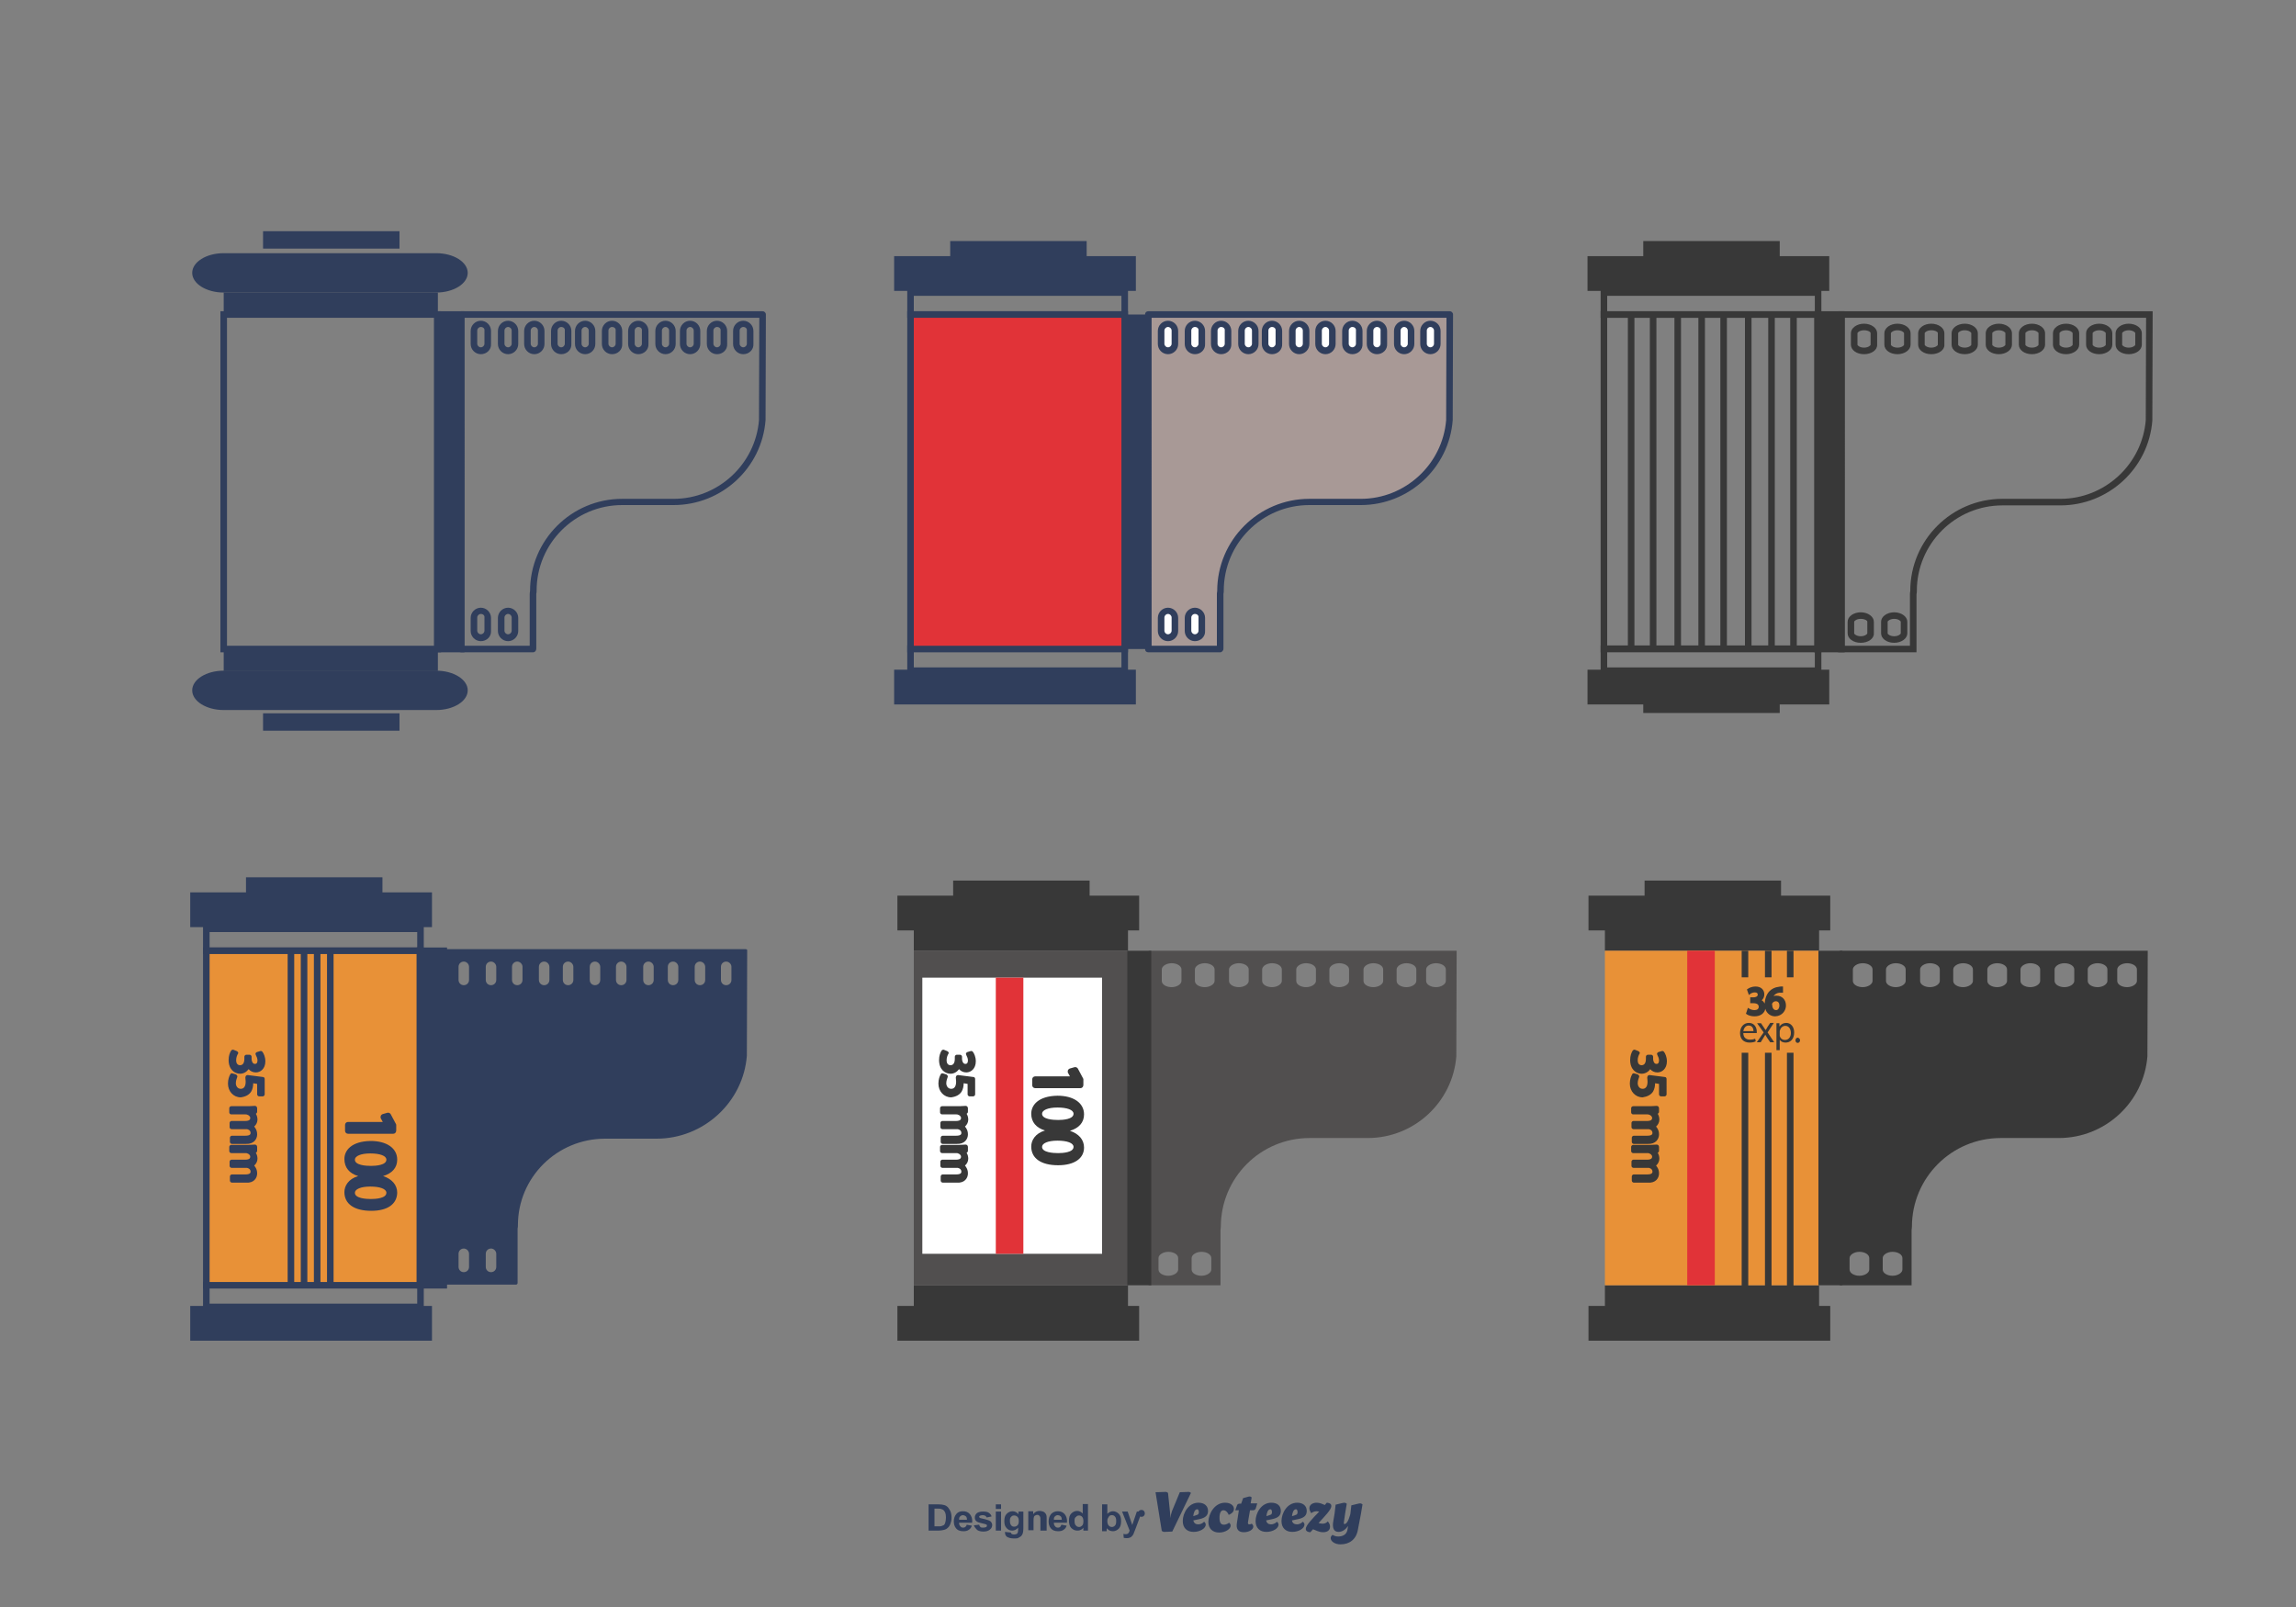 <?xml version="1.0" encoding="utf-8"?>
<!-- Generator: Adobe Illustrator 16.0.0, SVG Export Plug-In . SVG Version: 6.00 Build 0)  -->
<!DOCTYPE svg PUBLIC "-//W3C//DTD SVG 1.1//EN" "http://www.w3.org/Graphics/SVG/1.1/DTD/svg11.dtd">
<svg version="1.1" id="Layer_1" xmlns="http://www.w3.org/2000/svg" xmlns:xlink="http://www.w3.org/1999/xlink" x="0px" y="0px"
	 width="700px" height="490px" viewBox="0 0 700 490" enable-background="new 0 0 700 490" xml:space="preserve">
<rect x="0" y="0" width="700" height="490" fill="#808080" stroke="none"/>
<g>
	<g>
		<g>
			<path fill="#303E5C" d="M362.4,454.9c0.3,0,0.7,0.3,0.7,0.3l-5.7,11.8c-0.6,0-2.1,0.1-2.5,0.1c-0.3,0-0.7-0.3-0.7-0.3l-1.9-11.8
				c1.2,0,2.7-0.1,3.1-0.1c0.3,0,0.7,0.3,0.7,0.3l0.6,5.8c0.1,0.5,0.1,1.2,0,1.9c0.2-0.8,0.4-1.5,0.6-2.1l2.4-5.8
				C360.7,455,362,454.9,362.4,454.9L362.4,454.9z"/>
		</g>
		<g>
			<path fill="#303E5C" d="M368.3,460.7c0,1.3-0.7,2.1-2.6,2.5l-1.9,0.4c0.2,0.8,0.7,1.2,1.5,1.2c1.1,0,1.8-0.8,1.8-0.8
				s0.5,0.3,0.5,0.9c0,1.1-1.7,2.2-3.7,2.2c-2,0-3.3-1.2-3.3-3.3c0-2.4,1.7-5.6,4.8-5.6C367.2,458.2,368.3,459.2,368.3,460.7
				L368.3,460.7z M365,461.9c0.4-0.1,0.5-0.5,0.5-0.8c0-0.4-0.1-0.9-0.5-0.9c-0.8,0-1.1,1.2-1.2,2.1L365,461.9z"/>
		</g>
		<g>
			<path fill="#303E5C" d="M373.5,458.2c1.6,0,2.7,0.8,2.7,1.9c0,1.3-1.6,1.8-1.6,1.8s-0.5-1.4-1.6-1.4c-0.7,0-1.2,0.7-1.2,2.3
				c0,1.4,0.4,2.1,1.3,2.1c1,0,1.6-0.6,1.6-0.6s0.5,0.3,0.5,0.9c0,1-1.6,2.1-3.5,2.1c-2,0-3.3-1.2-3.3-3.3
				C368.5,461.5,370.3,458.2,373.5,458.2L373.5,458.2z"/>
		</g>
		<g>
			<path fill="#303E5C" d="M381,456.3c0.4,0,0.6,0.3,0.6,0.3l-0.3,1.8h2l-0.4,1.4c-0.1,0.4-0.4,0.7-0.8,0.7h-1l-0.6,3.5
				c-0.1,0.6,0,0.8,0.4,0.8c0.4,0,0.7-0.2,0.7-0.2s0.5,0.3,0.5,0.9c0,0.9-1.3,1.7-2.9,1.7c-1.7,0-2.4-1-2.1-2.8l0.6-3.9h-1.1
				l0.5-1.4c0.1-0.4,0.4-0.6,0.8-0.6h0.5l0.6-1.7C379.9,456.6,380.6,456.3,381,456.3L381,456.3z"/>
		</g>
		<g>
			<path fill="#303E5C" d="M390.5,460.7c0,1.3-0.7,2.1-2.6,2.5l-1.9,0.4c0.2,0.8,0.7,1.2,1.5,1.2c1.1,0,1.8-0.8,1.8-0.8
				s0.5,0.3,0.5,0.9c0,1.1-1.7,2.2-3.7,2.2c-2,0-3.3-1.2-3.3-3.3c0-2.4,1.7-5.6,4.8-5.6C389.5,458.2,390.5,459.2,390.5,460.7
				L390.5,460.7z M387.3,461.9c0.4-0.1,0.5-0.5,0.5-0.8c0-0.4-0.1-0.9-0.5-0.9c-0.8,0-1.1,1.2-1.2,2.1L387.3,461.9z"/>
		</g>
		<g>
			<path fill="#303E5C" d="M398.4,460.7c0,1.3-0.7,2.1-2.6,2.5l-1.9,0.4c0.1,0.8,0.7,1.2,1.5,1.2c1.1,0,1.8-0.8,1.8-0.8
				s0.5,0.3,0.5,0.9c0,1.1-1.7,2.2-3.7,2.2c-2,0-3.3-1.2-3.3-3.3c0-2.4,1.7-5.6,4.8-5.6C397.3,458.2,398.4,459.2,398.4,460.7
				L398.4,460.7z M395.1,461.9c0.4-0.1,0.5-0.5,0.5-0.8c0-0.4-0.1-0.9-0.5-0.9c-0.8,0-1.1,1.2-1.2,2.1L395.1,461.9z"/>
		</g>
		<g>
			<path fill="#303E5C" d="M404.8,463.9c0,0,0.7,0.6,0.7,1.6c0,1.3-1.1,1.7-2.1,1.7c-1.3,0-2.2-0.6-3.1-0.9
				c-0.3,0.3-0.5,0.6-0.8,0.9c0,0-1.4,0-1.4-1c0-1.1,2-3.1,4.1-5.3c-0.2,0-0.5-0.1-0.7-0.1c-1.2,0-1.7,0.6-1.7,0.6s-0.6-0.7-0.6-1.6
				c0.1-1.2,1.3-1.6,2.2-1.6c1,0,1.8,0.4,2.5,0.7l0.6-0.7c0,0,1.4,0,1.4,1c0,1.1-1.9,3-3.9,5.2c0.4,0.1,0.8,0.2,1.2,0.2
				C404.3,464.6,404.8,463.9,404.8,463.9L404.8,463.9z"/>
		</g>
		<g>
			<path fill="#303E5C" d="M414,466.4c-0.5,3-2.6,4.5-5.3,4.5c-1.7,0-3-0.9-3-1.9c0-0.7,0.6-1,0.6-1s0.6,0.5,1.7,0.5
				c1.1,0,2.5-0.4,2.8-2l0.2-1.2c-0.7,1-1.7,1.8-2.9,1.8c-1.4,0-2-1.1-1.6-3.3l0.4-2.4c0.2-1.5,0.3-2.6,0.3-2.6
				c1-0.2,2.2-0.6,2.7-0.6c0.3,0,0.7,0.3,0.7,0.3l-0.5,3l-0.4,2.8c0,0.3,0,0.4,0.2,0.4c1.1,0,1.8-3.1,1.8-3.1
				c0.2-1.5,0.3-2.6,0.3-2.6c1-0.2,2.2-0.6,2.7-0.6c0.3,0,0.7,0.3,0.7,0.3l-0.5,3L414,466.4z"/>
		</g>
	</g>
	<g>
		<path fill="#303E5C" d="M283.2,458.7h3c0.7,0,1.2,0.1,1.6,0.2c0.5,0.1,0.9,0.4,1.2,0.7c0.3,0.4,0.6,0.8,0.8,1.3
			c0.2,0.5,0.3,1.1,0.3,1.9c0,0.7-0.1,1.2-0.3,1.7c-0.2,0.6-0.5,1.1-0.9,1.4c-0.3,0.3-0.7,0.5-1.2,0.6c-0.4,0.1-0.9,0.2-1.5,0.2
			h-3.1V458.7z M284.9,460.1v5.3h1.2c0.5,0,0.8,0,1-0.1c0.3-0.1,0.5-0.2,0.7-0.3c0.2-0.2,0.3-0.4,0.4-0.8c0.1-0.4,0.2-0.8,0.2-1.5
			s-0.1-1.1-0.2-1.4c-0.1-0.3-0.3-0.6-0.5-0.8c-0.2-0.2-0.5-0.3-0.8-0.4c-0.2-0.1-0.7-0.1-1.4-0.1H284.9z"/>
		<path fill="#303E5C" d="M294.7,464.9l1.6,0.3c-0.2,0.6-0.5,1-1,1.3c-0.4,0.3-1,0.4-1.6,0.4c-1,0-1.8-0.3-2.3-1
			c-0.4-0.5-0.6-1.2-0.6-2c0-1,0.3-1.7,0.8-2.3s1.2-0.8,2-0.8c0.9,0,1.6,0.3,2.1,0.9c0.5,0.6,0.8,1.4,0.7,2.6h-4
			c0,0.5,0.1,0.8,0.4,1.1c0.2,0.3,0.5,0.4,0.9,0.4c0.2,0,0.5-0.1,0.6-0.2C294.5,465.4,294.7,465.2,294.7,464.9z M294.8,463.3
			c0-0.4-0.1-0.8-0.4-1s-0.5-0.3-0.8-0.3c-0.3,0-0.6,0.1-0.9,0.4s-0.3,0.6-0.3,1H294.8z"/>
		<path fill="#303E5C" d="M296.9,465.1l1.6-0.2c0.1,0.3,0.2,0.5,0.4,0.7c0.2,0.2,0.5,0.2,0.9,0.2c0.4,0,0.7-0.1,0.9-0.2
			c0.1-0.1,0.2-0.2,0.2-0.4c0-0.1,0-0.2-0.1-0.3c-0.1-0.1-0.3-0.1-0.5-0.2c-1.3-0.3-2.1-0.5-2.4-0.7c-0.5-0.3-0.7-0.7-0.7-1.3
			c0-0.5,0.2-0.9,0.6-1.3c0.4-0.3,1-0.5,1.9-0.5c0.8,0,1.4,0.1,1.8,0.4c0.4,0.3,0.7,0.6,0.8,1.1l-1.5,0.3c-0.1-0.2-0.2-0.4-0.4-0.5
			c-0.2-0.1-0.4-0.2-0.8-0.2c-0.4,0-0.7,0.1-0.9,0.2c-0.1,0.1-0.2,0.2-0.2,0.3c0,0.1,0.1,0.2,0.2,0.3c0.1,0.1,0.6,0.2,1.5,0.4
			c0.8,0.2,1.4,0.4,1.8,0.7c0.3,0.3,0.5,0.7,0.5,1.1c0,0.5-0.2,1-0.7,1.4c-0.5,0.4-1.1,0.6-2,0.6c-0.8,0-1.5-0.2-1.9-0.5
			C297.4,466,297.1,465.6,296.9,465.1z"/>
		<path fill="#303E5C" d="M303.6,460.1v-1.4h1.6v1.4H303.6z M303.6,466.7v-5.8h1.6v5.8H303.6z"/>
		<path fill="#303E5C" d="M306.4,467.1l1.8,0.2c0,0.2,0.1,0.3,0.2,0.4c0.2,0.1,0.4,0.2,0.7,0.2c0.4,0,0.7-0.1,0.9-0.2
			c0.1-0.1,0.2-0.2,0.3-0.4c0-0.1,0.1-0.4,0.1-0.7v-0.8c-0.5,0.6-1.1,0.9-1.8,0.9c-0.8,0-1.4-0.3-1.9-1c-0.4-0.5-0.5-1.2-0.5-1.9
			c0-1,0.2-1.7,0.7-2.2c0.5-0.5,1.1-0.8,1.8-0.8c0.7,0,1.3,0.3,1.8,0.9v-0.8h1.5v5.2c0,0.7-0.1,1.2-0.2,1.5
			c-0.1,0.3-0.3,0.6-0.5,0.8c-0.2,0.2-0.5,0.3-0.8,0.5s-0.8,0.2-1.3,0.2c-1,0-1.7-0.2-2.2-0.5c-0.4-0.3-0.6-0.8-0.6-1.3
			C306.4,467.2,306.4,467.2,306.4,467.1z M307.9,463.7c0,0.6,0.1,1.1,0.4,1.4c0.2,0.3,0.5,0.4,0.9,0.4c0.4,0,0.7-0.1,1-0.4
			c0.3-0.3,0.4-0.7,0.4-1.3c0-0.6-0.1-1-0.4-1.3c-0.3-0.3-0.6-0.4-1-0.4c-0.4,0-0.7,0.1-0.9,0.4C308,462.7,307.9,463.1,307.9,463.7z
			"/>
		<path fill="#303E5C" d="M318.8,466.7h-1.6v-3c0-0.6,0-1-0.1-1.2c-0.1-0.2-0.2-0.3-0.3-0.4c-0.1-0.1-0.3-0.2-0.5-0.2
			c-0.3,0-0.5,0.1-0.7,0.2c-0.2,0.1-0.4,0.3-0.4,0.6c-0.1,0.2-0.1,0.7-0.1,1.3v2.6h-1.6v-5.8h1.5v0.9c0.5-0.7,1.2-1,2-1
			c0.3,0,0.7,0.1,1,0.2c0.3,0.1,0.5,0.3,0.7,0.5c0.1,0.2,0.3,0.4,0.3,0.6c0.1,0.2,0.1,0.6,0.1,1V466.7z"/>
		<path fill="#303E5C" d="M323.6,464.9l1.6,0.3c-0.2,0.6-0.5,1-1,1.3c-0.4,0.3-1,0.4-1.6,0.4c-1,0-1.8-0.3-2.3-1
			c-0.4-0.5-0.6-1.2-0.6-2c0-1,0.3-1.7,0.8-2.3c0.5-0.5,1.2-0.8,2-0.8c0.9,0,1.6,0.3,2.1,0.9c0.5,0.6,0.8,1.4,0.7,2.6h-4
			c0,0.5,0.1,0.8,0.4,1.1c0.2,0.3,0.5,0.4,0.9,0.4c0.2,0,0.5-0.1,0.6-0.2S323.5,465.2,323.6,464.9z M323.7,463.3
			c0-0.4-0.1-0.8-0.4-1c-0.2-0.2-0.5-0.3-0.8-0.3c-0.3,0-0.6,0.1-0.9,0.4s-0.3,0.6-0.3,1H323.7z"/>
		<path fill="#303E5C" d="M331.8,466.7h-1.5v-0.9c-0.2,0.3-0.5,0.6-0.9,0.7c-0.3,0.2-0.7,0.2-1,0.2c-0.7,0-1.3-0.3-1.8-0.8
			c-0.5-0.5-0.7-1.3-0.7-2.2c0-1,0.2-1.7,0.7-2.2c0.5-0.5,1.1-0.8,1.8-0.8c0.7,0,1.2,0.3,1.7,0.8v-2.9h1.6V466.7z M327.6,463.7
			c0,0.6,0.1,1.1,0.3,1.3c0.3,0.4,0.6,0.6,1.1,0.6c0.4,0,0.7-0.2,0.9-0.4c0.3-0.3,0.4-0.7,0.4-1.3c0-0.7-0.1-1.1-0.4-1.4
			c-0.2-0.3-0.6-0.4-0.9-0.4c-0.4,0-0.7,0.1-0.9,0.4C327.7,462.7,327.6,463.1,327.6,463.7z"/>
		<path fill="#303E5C" d="M336,466.7v-8h1.6v2.9c0.5-0.5,1.1-0.8,1.7-0.8c0.7,0,1.3,0.3,1.8,0.8c0.5,0.5,0.7,1.2,0.7,2.2
			c0,1-0.2,1.8-0.7,2.3c-0.5,0.5-1.1,0.8-1.8,0.8c-0.3,0-0.7-0.1-1-0.2c-0.3-0.2-0.6-0.4-0.9-0.7v0.9H336z M337.6,463.7
			c0,0.6,0.1,1,0.3,1.3c0.3,0.4,0.6,0.6,1.1,0.6c0.3,0,0.6-0.1,0.9-0.4s0.4-0.7,0.4-1.4c0-0.7-0.1-1.1-0.4-1.4
			c-0.2-0.3-0.6-0.4-0.9-0.4c-0.4,0-0.7,0.1-0.9,0.4S337.6,463.1,337.6,463.7z"/>
		<path fill="#303E5C" d="M348,460.4c-0.4,0-0.7,0.2-0.9,0.5h-0.5l-1.4,4.1l-1.4-4.1h-1.7l2.3,5.8c-0.1,0.3-0.2,0.6-0.4,0.8
			c-0.2,0.2-0.4,0.3-0.8,0.3c-0.2,0-0.4,0-0.7-0.1l0.1,1.2c0.3,0.1,0.6,0.1,0.9,0.1c0.3,0,0.6,0,0.8-0.1c0.2-0.1,0.4-0.1,0.6-0.3
			s0.3-0.3,0.4-0.4c0.1-0.2,0.3-0.4,0.4-0.8l0.4-1l1.5-4c0.1,0,0.2,0.1,0.3,0.1C349.4,462.6,349.4,460.4,348,460.4z"/>
	</g>
</g>
<g>
	<g>
		<path fill="#303E5C" d="M142.6,83.2c0,3.3-4.3,6-9.6,6H68.2c-5.3,0-9.6-2.7-9.6-6l0,0c0-3.3,4.3-6,9.6-6H133
			C138.3,77.2,142.6,79.9,142.6,83.2L142.6,83.2z"/>
	</g>
	<g>
		<rect x="80.2" y="70.5" fill="#303E5C" width="41.6" height="5.3"/>
	</g>
	<g>
		<rect x="80.2" y="217.5" fill="#303E5C" width="41.6" height="5.3"/>
	</g>
	<g>
		<rect x="68.2" y="89.2" fill="#303E5C" width="65.3" height="6.7"/>
	</g>
	<g>
		<path fill="#303E5C" d="M142.6,210.5c0-3.3-4.3-6-9.6-6H68.2c-5.3,0-9.6,2.7-9.6,6l0,0c0,3.3,4.3,6,9.6,6H133
			C138.3,216.5,142.6,213.8,142.6,210.5L142.6,210.5z"/>
	</g>
	<g>
		<rect x="68.2" y="197.9" fill="#303E5C" width="65.3" height="6.7"/>
	</g>
	<g>
		<path fill="#303E5C" d="M134.4,198.9H67.2v-104h67.3V198.9z M69.2,196.9h63.3v-100H69.2V196.9z"/>
	</g>
	<g>
		<rect x="133.3" y="95.9" fill="#303E5C" width="7.3" height="102"/>
		<path fill="#303E5C" d="M141.6,198.9h-9.3v-104h9.3V198.9z M134.3,196.9h5.3v-100h-5.3V196.9z"/>
	</g>
	<g>
		<path fill="#303E5C" d="M162.5,198.9h-21.9c-0.6,0-1-0.4-1-1v-102c0-0.6,0.4-1,1-1h91.9c0.3,0,0.5,0.1,0.7,0.3s0.3,0.4,0.3,0.7
			l-0.1,32.2c-1.1,14.6-13.4,25.9-28,25.9h-15.7c-14.4,0-26.1,11.7-26.1,26.1c0,0.3,0,0.7-0.1,1v16.7
			C163.5,198.4,163.1,198.9,162.5,198.9z M141.6,196.9h19.9v-15.8c0,0,0-0.1,0-0.1c0-0.3,0.1-0.6,0.1-0.8
			c0-15.5,12.6-28.1,28.1-28.1h15.7c13.5,0,24.9-10.5,26-24l0.1-31.2h-89.9V196.9z"/>
	</g>
	<g>
		<path fill="#303E5C" d="M146.6,195.5c-1.7,0-3.1-1.4-3.1-3.1v-4c0-1.7,1.4-3.1,3.1-3.1s3.1,1.4,3.1,3.1v4
			C149.8,194.1,148.4,195.5,146.6,195.5z M146.6,187.2c-0.6,0-1.1,0.5-1.1,1.1v4c0,0.6,0.5,1.1,1.1,1.1s1.1-0.5,1.1-1.1v-4
			C147.8,187.7,147.3,187.2,146.6,187.2z"/>
	</g>
	<g>
		<path fill="#303E5C" d="M154.9,195.5c-1.7,0-3.1-1.4-3.1-3.1v-4c0-1.7,1.4-3.1,3.1-3.1s3.1,1.4,3.1,3.1v4
			C158,194.1,156.6,195.5,154.9,195.5z M154.9,187.2c-0.6,0-1.1,0.5-1.1,1.1v4c0,0.6,0.5,1.1,1.1,1.1s1.1-0.5,1.1-1.1v-4
			C156,187.7,155.5,187.2,154.9,187.2z"/>
	</g>
	<g>
		<path fill="#303E5C" d="M146.6,108c-1.7,0-3.1-1.4-3.1-3.1v-4c0-1.7,1.4-3.1,3.1-3.1s3.1,1.4,3.1,3.1v4
			C149.8,106.6,148.4,108,146.6,108z M146.6,99.7c-0.6,0-1.1,0.5-1.1,1.1v4c0,0.6,0.5,1.1,1.1,1.1s1.1-0.5,1.1-1.1v-4
			C147.8,100.2,147.3,99.7,146.6,99.7z"/>
	</g>
	<g>
		<path fill="#303E5C" d="M154.9,108c-1.7,0-3.1-1.4-3.1-3.1v-4c0-1.7,1.4-3.1,3.1-3.1s3.1,1.4,3.1,3.1v4
			C158,106.6,156.6,108,154.9,108z M154.9,99.7c-0.6,0-1.1,0.5-1.1,1.1v4c0,0.6,0.5,1.1,1.1,1.1s1.1-0.5,1.1-1.1v-4
			C156,100.2,155.5,99.7,154.9,99.7z"/>
	</g>
	<g>
		<path fill="#303E5C" d="M162.9,108c-1.7,0-3.1-1.4-3.1-3.1v-4c0-1.7,1.4-3.1,3.1-3.1s3.1,1.4,3.1,3.1v4
			C166,106.6,164.6,108,162.9,108z M162.9,99.7c-0.6,0-1.1,0.5-1.1,1.1v4c0,0.6,0.5,1.1,1.1,1.1s1.1-0.5,1.1-1.1v-4
			C164,100.2,163.5,99.7,162.9,99.7z"/>
	</g>
	<g>
		<path fill="#303E5C" d="M171.1,108c-1.7,0-3.1-1.4-3.1-3.1v-4c0-1.7,1.4-3.1,3.1-3.1s3.1,1.4,3.1,3.1v4
			C174.3,106.6,172.9,108,171.1,108z M171.1,99.7c-0.6,0-1.1,0.5-1.1,1.1v4c0,0.6,0.5,1.1,1.1,1.1s1.1-0.5,1.1-1.1v-4
			C172.3,100.2,171.8,99.7,171.1,99.7z"/>
	</g>
	<g>
		<path fill="#303E5C" d="M178.4,108c-1.7,0-3.1-1.4-3.1-3.1v-4c0-1.7,1.4-3.1,3.1-3.1s3.1,1.4,3.1,3.1v4
			C181.5,106.6,180.1,108,178.4,108z M178.4,99.7c-0.6,0-1.1,0.5-1.1,1.1v4c0,0.6,0.5,1.1,1.1,1.1s1.1-0.5,1.1-1.1v-4
			C179.5,100.2,179,99.7,178.4,99.7z"/>
	</g>
	<g>
		<path fill="#303E5C" d="M186.6,108c-1.7,0-3.1-1.4-3.1-3.1v-4c0-1.7,1.4-3.1,3.1-3.1s3.1,1.4,3.1,3.1v4
			C189.8,106.6,188.4,108,186.6,108z M186.6,99.7c-0.6,0-1.1,0.5-1.1,1.1v4c0,0.6,0.5,1.1,1.1,1.1s1.1-0.5,1.1-1.1v-4
			C187.8,100.2,187.3,99.7,186.6,99.7z"/>
	</g>
	<g>
		<path fill="#303E5C" d="M194.6,108c-1.7,0-3.1-1.4-3.1-3.1v-4c0-1.7,1.4-3.1,3.1-3.1s3.1,1.4,3.1,3.1v4
			C197.8,106.6,196.4,108,194.6,108z M194.6,99.7c-0.6,0-1.1,0.5-1.1,1.1v4c0,0.6,0.5,1.1,1.1,1.1s1.1-0.5,1.1-1.1v-4
			C195.8,100.2,195.3,99.7,194.6,99.7z"/>
	</g>
	<g>
		<path fill="#303E5C" d="M202.9,108c-1.7,0-3.1-1.4-3.1-3.1v-4c0-1.7,1.4-3.1,3.1-3.1s3.1,1.4,3.1,3.1v4
			C206,106.6,204.6,108,202.9,108z M202.9,99.7c-0.6,0-1.1,0.5-1.1,1.1v4c0,0.6,0.5,1.1,1.1,1.1s1.1-0.5,1.1-1.1v-4
			C204,100.2,203.5,99.7,202.9,99.7z"/>
	</g>
	<g>
		<path fill="#303E5C" d="M210.4,108c-1.7,0-3.1-1.4-3.1-3.1v-4c0-1.7,1.4-3.1,3.1-3.1s3.1,1.4,3.1,3.1v4
			C213.5,106.6,212.1,108,210.4,108z M210.4,99.7c-0.6,0-1.1,0.5-1.1,1.1v4c0,0.6,0.5,1.1,1.1,1.1s1.1-0.5,1.1-1.1v-4
			C211.5,100.2,211,99.7,210.4,99.7z"/>
	</g>
	<g>
		<path fill="#303E5C" d="M218.6,108c-1.7,0-3.1-1.4-3.1-3.1v-4c0-1.7,1.4-3.1,3.1-3.1s3.1,1.4,3.1,3.1v4
			C221.8,106.6,220.4,108,218.6,108z M218.6,99.7c-0.6,0-1.1,0.5-1.1,1.1v4c0,0.6,0.5,1.1,1.1,1.1s1.1-0.5,1.1-1.1v-4
			C219.8,100.2,219.3,99.7,218.6,99.7z"/>
	</g>
	<g>
		<path fill="#303E5C" d="M226.6,108c-1.7,0-3.1-1.4-3.1-3.1v-4c0-1.7,1.4-3.1,3.1-3.1s3.1,1.4,3.1,3.1v4
			C229.8,106.6,228.4,108,226.6,108z M226.6,99.7c-0.6,0-1.1,0.5-1.1,1.1v4c0,0.6,0.5,1.1,1.1,1.1s1.1-0.5,1.1-1.1v-4
			C227.8,100.2,227.3,99.7,226.6,99.7z"/>
	</g>
</g>
<g>
	<g>
		<rect x="289.7" y="73.5" fill="#303E5C" width="41.6" height="5.3"/>
	</g>
	<g>
		<path fill="#303E5C" d="M343.9,96.9h-67.3v-8.7h67.3V96.9z M278.6,94.9h63.3v-4.7h-63.3V94.9z"/>
	</g>
	<g>
		<path fill="#303E5C" d="M343.9,205.5h-67.3v-8.7h67.3V205.5z M278.6,203.5h63.3v-4.7h-63.3V203.5z"/>
	</g>
	<g>
		<rect x="277.6" y="95.9" fill="#E13338" width="65.3" height="102"/>
		<path fill="#303E5C" d="M343.9,198.9h-67.3v-104h67.3V198.9z M278.6,196.9h63.3v-100h-63.3V196.9z"/>
	</g>
	<g>
		<rect x="342.7" y="95.9" fill="#303E5C" width="7.3" height="102"/>
	</g>
	<g>
		<path fill="#A89996" d="M350.1,95.9v66.9v35.1H372v-16.8c0-0.3,0.1-0.6,0.1-1c0-15,12.1-27.1,27.1-27.1h0h15.7
			c14.2,0,25.9-11,27-24.9l0.1-32.2H350.1z"/>
		<path fill="#303E5C" d="M372,198.9h-21.9c-0.6,0-1-0.4-1-1v-102c0-0.6,0.4-1,1-1h91.9c0.3,0,0.5,0.1,0.7,0.3s0.3,0.4,0.3,0.7
			l-0.1,32.2c-1.1,14.6-13.4,25.9-28,25.9h-15.7c-14.4,0-26.1,11.7-26.1,26.1c0,0.3,0,0.7-0.1,1v16.7
			C373,198.4,372.5,198.9,372,198.9z M351.1,196.9H371v-15.8c0,0,0-0.1,0-0.1c0-0.3,0.1-0.6,0.1-0.8c0-15.5,12.6-28.1,28.1-28.1
			h15.7c13.5,0,24.9-10.5,26-24l0.1-31.2h-89.9V196.9z"/>
	</g>
	<g>
		<g>
			<path fill="#FFFFFF" d="M358.2,192.4c0,1.2-1,2.1-2.1,2.1l0,0c-1.2,0-2.1-1-2.1-2.1v-4c0-1.2,1-2.1,2.1-2.1l0,0
				c1.2,0,2.1,1,2.1,2.1V192.4z"/>
			<path fill="#303E5C" d="M356.1,195.5c-1.7,0-3.1-1.4-3.1-3.1v-4c0-1.7,1.4-3.1,3.1-3.1s3.1,1.4,3.1,3.1v4
				C359.2,194.1,357.8,195.5,356.1,195.5z M356.1,187.2c-0.6,0-1.1,0.5-1.1,1.1v4c0,0.6,0.5,1.1,1.1,1.1s1.1-0.5,1.1-1.1v-4
				C357.2,187.7,356.7,187.2,356.1,187.2z"/>
		</g>
		<g>
			<path fill="#FFFFFF" d="M366.5,192.4c0,1.2-1,2.1-2.1,2.1l0,0c-1.2,0-2.1-1-2.1-2.1v-4c0-1.2,1-2.1,2.1-2.1l0,0
				c1.2,0,2.1,1,2.1,2.1V192.4z"/>
			<path fill="#303E5C" d="M364.3,195.5c-1.7,0-3.1-1.4-3.1-3.1v-4c0-1.7,1.4-3.1,3.1-3.1s3.1,1.4,3.1,3.1v4
				C367.5,194.1,366.1,195.5,364.3,195.5z M364.3,187.2c-0.6,0-1.1,0.5-1.1,1.1v4c0,0.6,0.5,1.1,1.1,1.1s1.1-0.5,1.1-1.1v-4
				C365.5,187.7,365,187.2,364.3,187.2z"/>
		</g>
		<g>
			<path fill="#FFFFFF" d="M358.2,104.9c0,1.2-1,2.1-2.1,2.1l0,0c-1.2,0-2.1-1-2.1-2.1v-4c0-1.2,1-2.1,2.1-2.1l0,0
				c1.2,0,2.1,1,2.1,2.1V104.9z"/>
			<path fill="#303E5C" d="M356.1,108c-1.7,0-3.1-1.4-3.1-3.1v-4c0-1.7,1.4-3.1,3.1-3.1s3.1,1.4,3.1,3.1v4
				C359.2,106.6,357.8,108,356.1,108z M356.1,99.7c-0.6,0-1.1,0.5-1.1,1.1v4c0,0.6,0.5,1.1,1.1,1.1s1.1-0.5,1.1-1.1v-4
				C357.2,100.2,356.7,99.7,356.1,99.7z"/>
		</g>
		<g>
			<path fill="#FFFFFF" d="M366.5,104.9c0,1.2-1,2.1-2.1,2.1l0,0c-1.2,0-2.1-1-2.1-2.1v-4c0-1.2,1-2.1,2.1-2.1l0,0
				c1.2,0,2.1,1,2.1,2.1V104.9z"/>
			<path fill="#303E5C" d="M364.3,108c-1.7,0-3.1-1.4-3.1-3.1v-4c0-1.7,1.4-3.1,3.1-3.1s3.1,1.4,3.1,3.1v4
				C367.5,106.6,366.1,108,364.3,108z M364.3,99.7c-0.6,0-1.1,0.5-1.1,1.1v4c0,0.6,0.5,1.1,1.1,1.1s1.1-0.5,1.1-1.1v-4
				C365.5,100.2,365,99.7,364.3,99.7z"/>
		</g>
		<g>
			<path fill="#FFFFFF" d="M374.5,104.9c0,1.2-1,2.1-2.1,2.1l0,0c-1.2,0-2.1-1-2.1-2.1v-4c0-1.2,1-2.1,2.1-2.1l0,0
				c1.2,0,2.1,1,2.1,2.1V104.9z"/>
			<path fill="#303E5C" d="M372.3,108c-1.7,0-3.1-1.4-3.1-3.1v-4c0-1.7,1.4-3.1,3.1-3.1s3.1,1.4,3.1,3.1v4
				C375.5,106.6,374.1,108,372.3,108z M372.3,99.7c-0.6,0-1.1,0.5-1.1,1.1v4c0,0.6,0.5,1.1,1.1,1.1s1.1-0.5,1.1-1.1v-4
				C373.5,100.2,373,99.7,372.3,99.7z"/>
		</g>
		<g>
			<path fill="#FFFFFF" d="M382.7,104.9c0,1.2-1,2.1-2.1,2.1l0,0c-1.2,0-2.1-1-2.1-2.1v-4c0-1.2,1-2.1,2.1-2.1l0,0
				c1.2,0,2.1,1,2.1,2.1V104.9z"/>
			<path fill="#303E5C" d="M380.6,108c-1.7,0-3.1-1.4-3.1-3.1v-4c0-1.7,1.4-3.1,3.1-3.1s3.1,1.4,3.1,3.1v4
				C383.7,106.6,382.3,108,380.6,108z M380.6,99.7c-0.6,0-1.1,0.5-1.1,1.1v4c0,0.6,0.5,1.1,1.1,1.1s1.1-0.5,1.1-1.1v-4
				C381.7,100.2,381.2,99.7,380.6,99.7z"/>
		</g>
		<g>
			<path fill="#FFFFFF" d="M390,104.9c0,1.2-1,2.1-2.1,2.1l0,0c-1.2,0-2.1-1-2.1-2.1v-4c0-1.2,1-2.1,2.1-2.1l0,0
				c1.2,0,2.1,1,2.1,2.1V104.9z"/>
			<path fill="#303E5C" d="M387.8,108c-1.7,0-3.1-1.4-3.1-3.1v-4c0-1.7,1.4-3.1,3.1-3.1s3.1,1.4,3.1,3.1v4
				C391,106.6,389.6,108,387.8,108z M387.8,99.7c-0.6,0-1.1,0.5-1.1,1.1v4c0,0.6,0.5,1.1,1.1,1.1s1.1-0.5,1.1-1.1v-4
				C389,100.2,388.5,99.7,387.8,99.7z"/>
		</g>
		<g>
			<path fill="#FFFFFF" d="M398.2,104.9c0,1.2-1,2.1-2.1,2.1l0,0c-1.2,0-2.1-1-2.1-2.1v-4c0-1.2,1-2.1,2.1-2.1l0,0
				c1.2,0,2.1,1,2.1,2.1V104.9z"/>
			<path fill="#303E5C" d="M396.1,108c-1.7,0-3.1-1.4-3.1-3.1v-4c0-1.7,1.4-3.1,3.1-3.1s3.1,1.4,3.1,3.1v4
				C399.2,106.6,397.8,108,396.1,108z M396.1,99.7c-0.6,0-1.1,0.5-1.1,1.1v4c0,0.6,0.5,1.1,1.1,1.1s1.1-0.5,1.1-1.1v-4
				C397.2,100.2,396.7,99.7,396.1,99.7z"/>
		</g>
		<g>
			<path fill="#FFFFFF" d="M406.2,104.9c0,1.2-1,2.1-2.1,2.1l0,0c-1.2,0-2.1-1-2.1-2.1v-4c0-1.2,1-2.1,2.1-2.1l0,0
				c1.2,0,2.1,1,2.1,2.1V104.9z"/>
			<path fill="#303E5C" d="M404.1,108c-1.7,0-3.1-1.4-3.1-3.1v-4c0-1.7,1.4-3.1,3.1-3.1s3.1,1.4,3.1,3.1v4
				C407.2,106.6,405.8,108,404.1,108z M404.1,99.7c-0.6,0-1.1,0.5-1.1,1.1v4c0,0.6,0.5,1.1,1.1,1.1s1.1-0.5,1.1-1.1v-4
				C405.2,100.2,404.7,99.7,404.1,99.7z"/>
		</g>
		<g>
			<path fill="#FFFFFF" d="M414.5,104.9c0,1.2-1,2.1-2.1,2.1l0,0c-1.2,0-2.1-1-2.1-2.1v-4c0-1.2,1-2.1,2.1-2.1l0,0
				c1.2,0,2.1,1,2.1,2.1V104.9z"/>
			<path fill="#303E5C" d="M412.3,108c-1.7,0-3.1-1.4-3.1-3.1v-4c0-1.7,1.4-3.1,3.1-3.1s3.1,1.4,3.1,3.1v4
				C415.5,106.6,414.1,108,412.3,108z M412.3,99.7c-0.6,0-1.1,0.5-1.1,1.1v4c0,0.6,0.5,1.1,1.1,1.1s1.1-0.5,1.1-1.1v-4
				C413.5,100.2,413,99.7,412.3,99.7z"/>
		</g>
		<g>
			<path fill="#FFFFFF" d="M422,104.9c0,1.2-1,2.1-2.1,2.1l0,0c-1.2,0-2.1-1-2.1-2.1v-4c0-1.2,1-2.1,2.1-2.1l0,0
				c1.2,0,2.1,1,2.1,2.1V104.9z"/>
			<path fill="#303E5C" d="M419.8,108c-1.7,0-3.1-1.4-3.1-3.1v-4c0-1.7,1.4-3.1,3.1-3.1s3.1,1.4,3.1,3.1v4
				C423,106.6,421.6,108,419.8,108z M419.8,99.7c-0.6,0-1.1,0.5-1.1,1.1v4c0,0.6,0.5,1.1,1.1,1.1s1.1-0.5,1.1-1.1v-4
				C421,100.2,420.5,99.7,419.8,99.7z"/>
		</g>
		<g>
			<path fill="#FFFFFF" d="M430.2,104.9c0,1.2-1,2.1-2.1,2.1l0,0c-1.2,0-2.1-1-2.1-2.1v-4c0-1.2,1-2.1,2.1-2.1l0,0
				c1.2,0,2.1,1,2.1,2.1V104.9z"/>
			<path fill="#303E5C" d="M428.1,108c-1.7,0-3.1-1.4-3.1-3.1v-4c0-1.7,1.4-3.1,3.1-3.1s3.1,1.4,3.1,3.1v4
				C431.2,106.6,429.8,108,428.1,108z M428.1,99.7c-0.6,0-1.1,0.5-1.1,1.1v4c0,0.6,0.5,1.1,1.1,1.1s1.1-0.5,1.1-1.1v-4
				C429.2,100.2,428.7,99.7,428.1,99.7z"/>
		</g>
		<g>
			<path fill="#FFFFFF" d="M438.2,104.9c0,1.2-1,2.1-2.1,2.1l0,0c-1.2,0-2.1-1-2.1-2.1v-4c0-1.2,1-2.1,2.1-2.1l0,0
				c1.2,0,2.1,1,2.1,2.1V104.9z"/>
			<path fill="#303E5C" d="M436.1,108c-1.7,0-3.1-1.4-3.1-3.1v-4c0-1.7,1.4-3.1,3.1-3.1s3.1,1.4,3.1,3.1v4
				C439.2,106.6,437.8,108,436.1,108z M436.1,99.7c-0.6,0-1.1,0.5-1.1,1.1v4c0,0.6,0.5,1.1,1.1,1.1s1.1-0.5,1.1-1.1v-4
				C437.2,100.2,436.7,99.7,436.1,99.7z"/>
		</g>
	</g>
	<g>
		<rect x="272.6" y="78.1" fill="#303E5C" width="73.7" height="10.6"/>
	</g>
	<g>
		<rect x="272.6" y="204.2" fill="#303E5C" width="73.7" height="10.6"/>
	</g>
</g>
<g>
	<g>
		<rect x="501" y="73.5" fill="#383838" width="41.6" height="5.3"/>
	</g>
	<g>
		<rect x="501" y="212.1" fill="#383838" width="41.6" height="5.3"/>
	</g>
	<g>
		<path fill="#383838" d="M555.2,96.9H488v-8.7h67.3V96.9z M490,94.9h63.3v-4.7H490V94.9z"/>
	</g>
	<g>
		<path fill="#383838" d="M555.2,205.5H488v-8.7h67.3V205.5z M490,203.5h63.3v-4.7H490V203.5z"/>
	</g>
	<g>
		<path fill="#383838" d="M555.2,198.9H488v-104h67.3V198.9z M490,196.9h63.3v-100H490V196.9z"/>
	</g>
	<g>
		<rect x="554.1" y="95.9" fill="#383838" width="7.3" height="102"/>
		<path fill="#383838" d="M562.4,198.9h-9.3v-104h9.3V198.9z M555.1,196.9h5.3v-100h-5.3V196.9z"/>
	</g>
	<g>
		<path fill="#383838" d="M584.3,198.9h-23.9v-104h95.9l-0.1,33.3c-1.1,14.6-13.4,25.9-28,25.9h-17.7c-14.4,0-26.1,11.7-26.1,26.1
			c0,0.3,0,0.7-0.1,1V198.9z M562.4,196.9h19.9l0-15.9c0-0.3,0.1-0.6,0.1-0.8c0-15.5,12.6-28.1,28.1-28.1h17.7
			c13.5,0,24.9-10.5,26-24l0.1-31.2h-91.9V196.9z"/>
	</g>
	<g>
		<path fill="#383838" d="M567.3,196c-2.3,0-4-1.3-4-2.9v-3.5c0-1.6,1.8-2.9,4-2.9s4,1.3,4,2.9v3.5C571.4,194.7,569.6,196,567.3,196
			z M567.3,188.7c-1.2,0-2,0.6-2,0.9v3.5c0,0.3,0.8,0.9,2,0.9c1.2,0,2-0.6,2-0.9v-3.5C569.4,189.3,568.6,188.7,567.3,188.7z"/>
	</g>
	<g>
		<path fill="#383838" d="M577.5,196c-2.3,0-4-1.3-4-2.9v-3.5c0-1.6,1.8-2.9,4-2.9s4,1.3,4,2.9v3.5C581.5,194.7,579.7,196,577.5,196
			z M577.5,188.7c-1.2,0-2,0.6-2,0.9v3.5c0,0.3,0.8,0.9,2,0.9c1.2,0,2-0.6,2-0.9v-3.5C579.5,189.3,578.7,188.7,577.5,188.7z"/>
	</g>
	<g>
		<path fill="#383838" d="M568.3,108c-2.3,0-4-1.3-4-2.9v-3.5c0-1.6,1.8-2.9,4-2.9s4,1.3,4,2.9v3.5C572.4,106.7,570.6,108,568.3,108
			z M568.3,100.7c-1.2,0-2,0.6-2,0.9v3.5c0,0.3,0.8,0.9,2,0.9c1.2,0,2-0.6,2-0.9v-3.5C570.4,101.3,569.6,100.7,568.3,100.7z"/>
	</g>
	<g>
		<path fill="#383838" d="M578.5,108c-2.3,0-4-1.3-4-2.9v-3.5c0-1.6,1.8-2.9,4-2.9s4,1.3,4,2.9v3.5C582.5,106.7,580.7,108,578.5,108
			z M578.5,100.7c-1.2,0-2,0.6-2,0.9v3.5c0,0.3,0.8,0.9,2,0.9c1.2,0,2-0.6,2-0.9v-3.5C580.5,101.3,579.7,100.7,578.5,100.7z"/>
	</g>
	<g>
		<path fill="#383838" d="M588.8,108c-2.3,0-4-1.3-4-2.9v-3.5c0-1.6,1.8-2.9,4-2.9s4,1.3,4,2.9v3.5C592.9,106.7,591.1,108,588.8,108
			z M588.8,100.7c-1.2,0-2,0.6-2,0.9v3.5c0,0.3,0.8,0.9,2,0.9c1.2,0,2-0.6,2-0.9v-3.5C590.9,101.3,590.1,100.7,588.8,100.7z"/>
	</g>
	<g>
		<path fill="#383838" d="M599,108c-2.3,0-4-1.3-4-2.9v-3.5c0-1.6,1.8-2.9,4-2.9s4,1.3,4,2.9v3.5C603,106.7,601.2,108,599,108z
			 M599,100.7c-1.2,0-2,0.6-2,0.9v3.5c0,0.3,0.8,0.9,2,0.9c1.2,0,2-0.6,2-0.9v-3.5C601,101.3,600.2,100.7,599,100.7z"/>
	</g>
	<g>
		<path fill="#383838" d="M609.4,108c-2.3,0-4-1.3-4-2.9v-3.5c0-1.6,1.8-2.9,4-2.9s4,1.3,4,2.9v3.5C613.4,106.7,611.6,108,609.4,108
			z M609.4,100.7c-1.2,0-2,0.6-2,0.9v3.5c0,0.3,0.8,0.9,2,0.9c1.2,0,2-0.6,2-0.9v-3.5C611.4,101.3,610.6,100.7,609.4,100.7z"/>
	</g>
	<g>
		<path fill="#383838" d="M619.5,108c-2.3,0-4-1.3-4-2.9v-3.5c0-1.6,1.8-2.9,4-2.9s4,1.3,4,2.9v3.5C623.5,106.7,621.7,108,619.5,108
			z M619.5,100.7c-1.2,0-2,0.6-2,0.9v3.5c0,0.3,0.8,0.9,2,0.9c1.2,0,2-0.6,2-0.9v-3.5C621.5,101.3,620.7,100.7,619.5,100.7z"/>
	</g>
	<g>
		<path fill="#383838" d="M629.9,108c-2.3,0-4-1.3-4-2.9v-3.5c0-1.6,1.8-2.9,4-2.9s4,1.3,4,2.9v3.5C633.9,106.7,632.1,108,629.9,108
			z M629.9,100.7c-1.2,0-2,0.6-2,0.9v3.5c0,0.3,0.8,0.9,2,0.9c1.2,0,2-0.6,2-0.9v-3.5C631.9,101.3,631.1,100.7,629.9,100.7z"/>
	</g>
	<g>
		<path fill="#383838" d="M640,108c-2.3,0-4-1.3-4-2.9v-3.5c0-1.6,1.8-2.9,4-2.9s4,1.3,4,2.9v3.5C644,106.7,642.2,108,640,108z
			 M640,100.7c-1.2,0-2,0.6-2,0.9v3.5c0,0.3,0.8,0.9,2,0.9c1.2,0,2-0.6,2-0.9v-3.5C642,101.3,641.2,100.7,640,100.7z"/>
	</g>
	<g>
		<path fill="#383838" d="M649,108c-2.3,0-4-1.3-4-2.9v-3.5c0-1.6,1.8-2.9,4-2.9s4,1.3,4,2.9v3.5C653,106.7,651.3,108,649,108z
			 M649,100.7c-1.2,0-2,0.6-2,0.9v3.5c0,0.3,0.8,0.9,2,0.9c1.2,0,2-0.6,2-0.9v-3.5C651,101.3,650.2,100.7,649,100.7z"/>
	</g>
	<g>
		<rect x="484" y="78.1" fill="#383838" width="73.7" height="10.6"/>
	</g>
	<g>
		<rect x="484" y="204.2" fill="#383838" width="73.7" height="10.6"/>
	</g>
	<g>
		<rect x="496.3" y="95.9" fill="#383838" width="2" height="102"/>
	</g>
	<g>
		<rect x="503" y="95.9" fill="#383838" width="2" height="102"/>
	</g>
	<g>
		<rect x="510.5" y="95.9" fill="#383838" width="2" height="102"/>
	</g>
	<g>
		<rect x="517.8" y="95.9" fill="#383838" width="2" height="102"/>
	</g>
	<g>
		<rect x="524.5" y="95.9" fill="#383838" width="2" height="102"/>
	</g>
	<g>
		<rect x="532" y="95.9" fill="#383838" width="2" height="102"/>
	</g>
	<g>
		<rect x="539.1" y="95.9" fill="#383838" width="2" height="102"/>
	</g>
	<g>
		<rect x="545.8" y="95.9" fill="#383838" width="2" height="102"/>
	</g>
</g>
<g>
	<g>
		<rect x="75" y="267.5" fill="#303E5C" width="41.6" height="5.3"/>
	</g>
	<g>
		<path fill="#303E5C" d="M129.2,290.9H61.9v-8.7h67.3V290.9z M63.9,288.9h63.3v-4.7H63.9V288.9z"/>
	</g>
	<g>
		<path fill="#303E5C" d="M129.2,399.5H61.9v-8.7h67.3V399.5z M63.9,397.5h63.3v-4.7H63.9V397.5z"/>
	</g>
	<g>
		<rect x="62.9" y="289.9" fill="#E89137" width="65.3" height="102"/>
		<path fill="#303E5C" d="M129.2,392.9H61.9v-104h67.3V392.9z M63.9,390.9h63.3v-100H63.9V390.9z"/>
	</g>
	<g>
		<rect x="128" y="289.9" fill="#303E5C" width="7.3" height="102"/>
		<path fill="#303E5C" d="M136.4,392.9H127v-104h9.3V392.9z M129,390.9h5.3v-100H129V390.9z"/>
	</g>
	<g>
		<path fill="#303E5C" d="M135.4,289.9v66.4v34.9h21.9v-16.7c0-0.3,0.1-0.6,0.1-1c0-14.9,12.1-26.9,27.1-26.9h0h15.7
			c14.2,0,25.9-10.9,27-24.8l0.1-32H135.4z M143.5,386.4c0,1.2-1,2.1-2.1,2.1s-2.1-1-2.1-2.1v-4c0-1.2,1-2.1,2.1-2.1s2.1,1,2.1,2.1
			V386.4z M143.5,298.9c0,1.2-1,2.1-2.1,2.1s-2.1-1-2.1-2.1v-4c0-1.2,1-2.1,2.1-2.1s2.1,1,2.1,2.1V298.9z M151.8,386.4
			c0,1.2-1,2.1-2.1,2.1s-2.1-1-2.1-2.1v-4c0-1.2,1-2.1,2.1-2.1s2.1,1,2.1,2.1V386.4z M151.8,298.9c0,1.2-1,2.1-2.1,2.1
			s-2.1-1-2.1-2.1v-4c0-1.2,1-2.1,2.1-2.1s2.1,1,2.1,2.1V298.9z M159.8,298.9c0,1.2-1,2.1-2.1,2.1s-2.1-1-2.1-2.1v-4
			c0-1.2,1-2.1,2.1-2.1s2.1,1,2.1,2.1V298.9z M168,298.9c0,1.2-1,2.1-2.1,2.1s-2.1-1-2.1-2.1v-4c0-1.2,1-2.1,2.1-2.1s2.1,1,2.1,2.1
			V298.9z M175.3,298.9c0,1.2-1,2.1-2.1,2.1s-2.1-1-2.1-2.1v-4c0-1.2,1-2.1,2.1-2.1s2.1,1,2.1,2.1V298.9z M183.5,298.9
			c0,1.2-1,2.1-2.1,2.1s-2.1-1-2.1-2.1v-4c0-1.2,1-2.1,2.1-2.1s2.1,1,2.1,2.1V298.9z M191.5,298.9c0,1.2-1,2.1-2.1,2.1
			s-2.1-1-2.1-2.1v-4c0-1.2,1-2.1,2.1-2.1s2.1,1,2.1,2.1V298.9z M199.8,298.9c0,1.2-1,2.1-2.1,2.1s-2.1-1-2.1-2.1v-4
			c0-1.2,1-2.1,2.1-2.1s2.1,1,2.1,2.1V298.9z M207.3,298.9c0,1.2-1,2.1-2.1,2.1s-2.1-1-2.1-2.1v-4c0-1.2,1-2.1,2.1-2.1
			s2.1,1,2.1,2.1V298.9z M215.5,298.9c0,1.2-1,2.1-2.1,2.1s-2.1-1-2.1-2.1v-4c0-1.2,1-2.1,2.1-2.1s2.1,1,2.1,2.1V298.9z
			 M223.5,298.9c0,1.2-1,2.1-2.1,2.1s-2.1-1-2.1-2.1v-4c0-1.2,1-2.1,2.1-2.1s2.1,1,2.1,2.1V298.9z"/>
		<path fill="#303E5C" d="M157.3,391.7h-21.9c-0.3,0-0.5-0.2-0.5-0.5V289.9c0-0.3,0.2-0.5,0.5-0.5h91.9c0.1,0,0.3,0.1,0.4,0.1
			c0.1,0.1,0.1,0.2,0.1,0.4l-0.1,32c-1.1,14.2-13.2,25.3-27.5,25.3h-15.7c-14.7,0-26.6,11.8-26.6,26.4c0,0.3,0,0.7-0.1,1l0,16.6
			C157.8,391.5,157.6,391.7,157.3,391.7z M135.9,390.7h20.9v-16.2c0.1-0.4,0.1-0.7,0.1-1c0-15.1,12.4-27.4,27.6-27.4h15.7
			c13.8,0,25.4-10.7,26.5-24.3l0.1-31.5h-90.9V390.7z M149.7,389c-1.4,0-2.6-1.2-2.6-2.6v-4c0-1.4,1.2-2.6,2.6-2.6s2.6,1.2,2.6,2.6
			v4C152.3,387.8,151.1,389,149.7,389z M149.7,380.7c-0.9,0-1.6,0.7-1.6,1.6v4c0,0.9,0.7,1.6,1.6,1.6s1.6-0.7,1.6-1.6v-4
			C151.3,381.5,150.6,380.7,149.7,380.7z M141.4,389c-1.4,0-2.6-1.2-2.6-2.6v-4c0-1.4,1.2-2.6,2.6-2.6s2.6,1.2,2.6,2.6v4
			C144,387.8,142.9,389,141.4,389z M141.4,380.7c-0.9,0-1.6,0.7-1.6,1.6v4c0,0.9,0.7,1.6,1.6,1.6s1.6-0.7,1.6-1.6v-4
			C143,381.5,142.3,380.7,141.4,380.7z M221.4,301.5c-1.4,0-2.6-1.2-2.6-2.6v-4c0-1.4,1.2-2.6,2.6-2.6s2.6,1.2,2.6,2.6v4
			C224,300.3,222.9,301.5,221.4,301.5z M221.4,293.2c-0.9,0-1.6,0.7-1.6,1.6v4c0,0.9,0.7,1.6,1.6,1.6s1.6-0.7,1.6-1.6v-4
			C223,294,222.3,293.2,221.4,293.2z M213.4,301.5c-1.4,0-2.6-1.2-2.6-2.6v-4c0-1.4,1.2-2.6,2.6-2.6s2.6,1.2,2.6,2.6v4
			C216,300.3,214.9,301.5,213.4,301.5z M213.4,293.2c-0.9,0-1.6,0.7-1.6,1.6v4c0,0.9,0.7,1.6,1.6,1.6s1.6-0.7,1.6-1.6v-4
			C215,294,214.3,293.2,213.4,293.2z M205.2,301.5c-1.4,0-2.6-1.2-2.6-2.6v-4c0-1.4,1.2-2.6,2.6-2.6s2.6,1.2,2.6,2.6v4
			C207.8,300.3,206.6,301.5,205.2,301.5z M205.2,293.2c-0.9,0-1.6,0.7-1.6,1.6v4c0,0.9,0.7,1.6,1.6,1.6s1.6-0.7,1.6-1.6v-4
			C206.8,294,206.1,293.2,205.2,293.2z M197.7,301.5c-1.4,0-2.6-1.2-2.6-2.6v-4c0-1.4,1.2-2.6,2.6-2.6s2.6,1.2,2.6,2.6v4
			C200.3,300.3,199.1,301.5,197.7,301.5z M197.7,293.2c-0.9,0-1.6,0.7-1.6,1.6v4c0,0.9,0.7,1.6,1.6,1.6s1.6-0.7,1.6-1.6v-4
			C199.3,294,198.6,293.2,197.7,293.2z M189.4,301.5c-1.4,0-2.6-1.2-2.6-2.6v-4c0-1.4,1.2-2.6,2.6-2.6s2.6,1.2,2.6,2.6v4
			C192,300.3,190.9,301.5,189.4,301.5z M189.4,293.2c-0.9,0-1.6,0.7-1.6,1.6v4c0,0.9,0.7,1.6,1.6,1.6s1.6-0.7,1.6-1.6v-4
			C191,294,190.3,293.2,189.4,293.2z M181.4,301.5c-1.4,0-2.6-1.2-2.6-2.6v-4c0-1.4,1.2-2.6,2.6-2.6s2.6,1.2,2.6,2.6v4
			C184,300.3,182.9,301.5,181.4,301.5z M181.4,293.2c-0.9,0-1.6,0.7-1.6,1.6v4c0,0.9,0.7,1.6,1.6,1.6s1.6-0.7,1.6-1.6v-4
			C183,294,182.3,293.2,181.4,293.2z M173.2,301.5c-1.4,0-2.6-1.2-2.6-2.6v-4c0-1.4,1.2-2.6,2.6-2.6s2.6,1.2,2.6,2.6v4
			C175.8,300.3,174.6,301.5,173.2,301.5z M173.2,293.2c-0.9,0-1.6,0.7-1.6,1.6v4c0,0.9,0.7,1.6,1.6,1.6s1.6-0.7,1.6-1.6v-4
			C174.8,294,174.1,293.2,173.2,293.2z M165.9,301.5c-1.4,0-2.6-1.2-2.6-2.6v-4c0-1.4,1.2-2.6,2.6-2.6s2.6,1.2,2.6,2.6v4
			C168.5,300.3,167.4,301.5,165.9,301.5z M165.9,293.2c-0.9,0-1.6,0.7-1.6,1.6v4c0,0.9,0.7,1.6,1.6,1.6s1.6-0.7,1.6-1.6v-4
			C167.5,294,166.8,293.2,165.9,293.2z M157.7,301.5c-1.4,0-2.6-1.2-2.6-2.6v-4c0-1.4,1.2-2.6,2.6-2.6s2.6,1.2,2.6,2.6v4
			C160.3,300.3,159.1,301.5,157.7,301.5z M157.7,293.2c-0.9,0-1.6,0.7-1.6,1.6v4c0,0.9,0.7,1.6,1.6,1.6s1.6-0.7,1.6-1.6v-4
			C159.3,294,158.6,293.2,157.7,293.2z M149.7,301.5c-1.4,0-2.6-1.2-2.6-2.6v-4c0-1.4,1.2-2.6,2.6-2.6s2.6,1.2,2.6,2.6v4
			C152.3,300.3,151.1,301.5,149.7,301.5z M149.7,293.2c-0.9,0-1.6,0.7-1.6,1.6v4c0,0.9,0.7,1.6,1.6,1.6s1.6-0.7,1.6-1.6v-4
			C151.3,294,150.6,293.2,149.7,293.2z M141.4,301.5c-1.4,0-2.6-1.2-2.6-2.6v-4c0-1.4,1.2-2.6,2.6-2.6s2.6,1.2,2.6,2.6v4
			C144,300.3,142.9,301.5,141.4,301.5z M141.4,293.2c-0.9,0-1.6,0.7-1.6,1.6v4c0,0.9,0.7,1.6,1.6,1.6s1.6-0.7,1.6-1.6v-4
			C143,294,142.3,293.2,141.4,293.2z"/>
	</g>
	<g>
		<rect x="58" y="272.1" fill="#303E5C" width="73.7" height="10.6"/>
	</g>
	<g>
		<rect x="58" y="398.2" fill="#303E5C" width="73.7" height="10.6"/>
	</g>
	<g>
		<path fill="#303E5C" d="M73.2,327.4c-1.7,0-3.5-1.3-3.5-4.2c0-1.3,0.4-2.3,0.8-2.9c0.2-0.2,0.5-0.3,0.7-0.2l1,0.4
			c0.2,0.1,0.3,0.2,0.4,0.4c0.1,0.2,0,0.4-0.1,0.5c-0.2,0.3-0.5,1.1-0.5,1.8c0,0.6,0.1,1,0.4,1.3c0.3,0.3,0.7,0.3,0.8,0.3
			c1.2,0,1.3-1.4,1.3-1.9v-0.7c0-0.3,0.3-0.6,0.6-0.6h1c0.3,0,0.6,0.3,0.6,0.6v0.7c0,0.6,0.3,1.5,1,1.5c0.6,0,0.8-0.4,0.8-1.1
			c0-0.6-0.3-1.2-0.5-1.6c-0.1-0.2-0.1-0.4-0.1-0.5c0.1-0.2,0.2-0.3,0.4-0.4l1-0.3c0.3-0.1,0.5,0,0.7,0.2c0.4,0.5,0.9,1.6,0.9,2.9
			c0,2.3-1.5,3.4-2.9,3.4c-0.9,0-1.7-0.4-2.2-1C75.2,326.8,74.3,327.4,73.2,327.4z M76.6,332.8c0.4-0.7,0.6-1.6,0.6-2.5l1.2,0.2v3.2
			c0,0.3,0.3,0.6,0.6,0.6h1.1c0.3,0,0.6-0.3,0.6-0.6V329c0-0.3-0.2-0.6-0.5-0.6l-4.7-0.6c-0.2,0-0.4,0.1-0.5,0.2
			c-0.1,0.1-0.2,0.4-0.2,0.6c0,0.3,0.1,0.7,0.1,1.2c0,1.4-0.5,2.2-1.5,2.2c-1,0-1.5-0.9-1.5-1.7c0-0.8,0.3-1.5,0.4-1.8
			c0.1-0.2,0.1-0.4,0-0.5c-0.1-0.2-0.2-0.3-0.4-0.4l-1-0.3c-0.3-0.1-0.6,0-0.7,0.3c-0.3,0.5-0.7,1.5-0.7,2.8c0,2.4,1.7,4.2,3.9,4.2
			C74.9,334.4,76,333.8,76.6,332.8z M78.4,345.9c0-0.8-0.2-1.4-0.6-2c-0.1-0.1-0.2-0.3-0.3-0.4c0.6-0.5,1-1.3,1-2.1
			c0-0.7-0.2-1.3-0.5-1.8c0.2-0.1,0.4-0.3,0.4-0.6v-1.1c0-0.2-0.1-0.3-0.2-0.5c-0.1-0.1-0.3-0.2-0.5-0.2c-0.6,0-1.2,0.1-1.9,0.1
			h-5.3c-0.3,0-0.6,0.3-0.6,0.6v1.3c0,0.3,0.3,0.6,0.6,0.6h4.4c0.2,0,0.3,0,0.5,0.1c0.4,0.1,0.9,0.5,0.9,1c0,0.8-0.9,0.9-1.4,0.9
			h-4.3c-0.3,0-0.6,0.3-0.6,0.6v1.3c0,0.3,0.3,0.6,0.6,0.6h4.5c0.2,0,0.3,0,0.5,0.1c0.4,0.1,0.8,0.5,0.8,1c0,0.3,0,0.9-1.6,0.9h-4.1
			c-0.3,0-0.6,0.3-0.6,0.6v1.3c0,0.3,0.3,0.6,0.6,0.6h4.3C77.4,348.9,78.4,347.3,78.4,345.9z M78.4,357.8c0-0.8-0.2-1.4-0.6-2
			c-0.1-0.1-0.2-0.3-0.3-0.4c0.6-0.5,1-1.3,1-2.1c0-0.7-0.2-1.3-0.5-1.8c0.2-0.1,0.4-0.3,0.4-0.6v-1.2c0-0.2-0.1-0.3-0.2-0.5
			c-0.1-0.1-0.3-0.2-0.5-0.2c-0.6,0-1.2,0.1-1.9,0.1h-5.3c-0.3,0-0.6,0.3-0.6,0.6v1.3c0,0.3,0.3,0.6,0.6,0.6h4.4
			c0.2,0,0.3,0,0.5,0.1c0.4,0.1,0.9,0.5,0.9,1c0,0.8-0.9,0.9-1.4,0.9h-4.3c-0.3,0-0.6,0.3-0.6,0.6v1.3c0,0.3,0.3,0.6,0.6,0.6h4.5
			c0.2,0,0.3,0,0.5,0.1c0.4,0.1,0.8,0.5,0.8,1c0,0.3,0,0.9-1.6,0.9h-4.1c-0.3,0-0.6,0.3-0.6,0.6v1.3c0,0.3,0.3,0.6,0.6,0.6h4.3
			C77.4,360.8,78.4,359.2,78.4,357.8z"/>
	</g>
	<g>
		<path fill="#303E5C" d="M119.9,345.7h-13.8c-0.5,0-0.9-0.4-0.9-0.9V343c0-0.5,0.4-0.9,0.9-0.9h10.6l-0.6-1.1
			c-0.1-0.2-0.1-0.5,0-0.8c0.1-0.2,0.3-0.4,0.6-0.5l1.4-0.4c0.4-0.1,0.8,0.1,1,0.4l1.6,3c0.1,0.1,0.1,0.3,0.1,0.4v1.6
			C120.8,345.3,120.4,345.7,119.9,345.7z M113.2,369.2c-5.2,0-8.2-2.1-8.2-5.7c0-1.9,1.2-4,4.2-4.9c-2.7-0.8-4.2-2.6-4.2-5.2
			c0-2.6,2.1-5.4,8-5.5c4.9,0,8.1,2.2,8.1,5.7c0,2.5-1.6,4.2-4.3,5c2.7,0.9,4.3,2.7,4.3,5.1C121,367.2,118.1,369.2,113.2,369.2z
			 M113.1,365.6c1.4,0,4.7-0.2,4.7-1.9c0-1.2-2-1.9-4.9-1.9c-2.9,0-4.7,0.8-4.7,1.9C108.2,365.4,111.6,365.6,113.1,365.6z
			 M113.1,355.5c1.4,0,4.7-0.2,4.7-1.9c0-1.2-2-1.9-4.9-1.9c-2.9,0-4.7,0.8-4.7,1.9C108.2,355.3,111.6,355.5,113.1,355.5z"/>
	</g>
	<g>
		<rect x="87.7" y="289.9" fill="#303E5C" width="2" height="102"/>
	</g>
	<g>
		<rect x="91.7" y="289.9" fill="#303E5C" width="2" height="102"/>
	</g>
	<g>
		<rect x="95.7" y="289.9" fill="#303E5C" width="2" height="102"/>
	</g>
	<g>
		<rect x="99.7" y="289.9" fill="#303E5C" width="2" height="102"/>
	</g>
</g>
<g>
	<g>
		<path fill="#514F4F" d="M350.2,289.9v66.9v35.1h21.9v-16.8c0-0.3,0.1-0.6,0.1-1c0-15,12.1-27.1,27.1-27.1h0H417
			c14.2,0,25.9-11,27-24.9l0.1-32.2H350.2z M359.2,387.1c0,1-1.4,1.9-3,1.9s-3-0.8-3-1.9v-3.5c0-1,1.4-1.9,3-1.9s3,0.8,3,1.9V387.1z
			 M360.2,299.1c0,1-1.4,1.9-3,1.9s-3-0.8-3-1.9v-3.5c0-1,1.4-1.9,3-1.9s3,0.8,3,1.9V299.1z M369.3,387.1c0,1-1.4,1.9-3,1.9
			s-3-0.8-3-1.9v-3.5c0-1,1.4-1.9,3-1.9s3,0.8,3,1.9V387.1z M370.3,299.1c0,1-1.4,1.9-3,1.9s-3-0.8-3-1.9v-3.5c0-1,1.4-1.9,3-1.9
			s3,0.8,3,1.9V299.1z M380.7,299.1c0,1-1.4,1.9-3,1.9s-3-0.8-3-1.9v-3.5c0-1,1.4-1.9,3-1.9s3,0.8,3,1.9V299.1z M390.8,299.1
			c0,1-1.4,1.9-3,1.9s-3-0.8-3-1.9v-3.5c0-1,1.4-1.9,3-1.9s3,0.8,3,1.9V299.1z M401.2,299.1c0,1-1.4,1.9-3,1.9s-3-0.8-3-1.9v-3.5
			c0-1,1.4-1.9,3-1.9s3,0.8,3,1.9V299.1z M411.3,299.1c0,1-1.4,1.9-3,1.9s-3-0.8-3-1.9v-3.5c0-1,1.4-1.9,3-1.9s3,0.8,3,1.9V299.1z
			 M421.7,299.1c0,1-1.4,1.9-3,1.9s-3-0.8-3-1.9v-3.5c0-1,1.4-1.9,3-1.9s3,0.8,3,1.9V299.1z M431.8,299.1c0,1-1.4,1.9-3,1.9
			s-3-0.8-3-1.9v-3.5c0-1,1.4-1.9,3-1.9s3,0.8,3,1.9V299.1z M440.8,299.1c0,1-1.4,1.9-3,1.9s-3-0.8-3-1.9v-3.5c0-1,1.4-1.9,3-1.9
			s3,0.8,3,1.9V299.1z"/>
	</g>
	<g>
		<rect x="290.6" y="268.5" fill="#383838" width="41.6" height="5.3"/>
	</g>
	<g>
		<rect x="278.6" y="283.2" fill="#383838" width="65.3" height="6.7"/>
	</g>
	<g>
		<rect x="278.6" y="391.9" fill="#383838" width="65.3" height="6.7"/>
	</g>
	<g>
		<rect x="278.6" y="289.9" fill="#514F4F" width="65.3" height="102"/>
	</g>
	<g>
		<rect x="343.7" y="289.9" fill="#383838" width="7.3" height="102"/>
	</g>
	<g>
		<rect x="273.6" y="273.1" fill="#383838" width="73.7" height="10.6"/>
	</g>
	<g>
		<rect x="273.6" y="398.2" fill="#383838" width="73.7" height="10.6"/>
	</g>
	<g>
		<rect x="281.2" y="298.1" fill="#FFFFFF" width="54.8" height="84.2"/>
	</g>
	<g>
		<path fill="#383838" d="M289.8,327.4c-1.7,0-3.5-1.3-3.5-4.2c0-1.3,0.4-2.3,0.8-2.9c0.2-0.2,0.5-0.3,0.7-0.2l1,0.4
			c0.2,0.1,0.3,0.2,0.4,0.4c0.1,0.2,0,0.4-0.1,0.5c-0.2,0.3-0.5,1.1-0.5,1.8c0,0.6,0.1,1,0.4,1.3c0.3,0.3,0.7,0.3,0.8,0.3
			c1.2,0,1.3-1.4,1.3-1.9v-0.7c0-0.3,0.3-0.6,0.6-0.6h1c0.3,0,0.6,0.3,0.6,0.6v0.7c0,0.6,0.3,1.5,1,1.5c0.6,0,0.8-0.4,0.8-1.1
			c0-0.6-0.3-1.2-0.5-1.6c-0.1-0.2-0.1-0.4-0.1-0.5c0.1-0.2,0.2-0.3,0.4-0.4l1-0.3c0.3-0.1,0.5,0,0.7,0.2c0.4,0.5,0.9,1.6,0.9,2.9
			c0,2.3-1.5,3.4-2.9,3.4c-0.9,0-1.7-0.4-2.2-1C291.8,326.8,290.9,327.4,289.8,327.4z M293.2,332.8c0.4-0.7,0.6-1.6,0.6-2.5l1.2,0.2
			v3.2c0,0.3,0.3,0.6,0.6,0.6h1.1c0.3,0,0.6-0.3,0.6-0.6V329c0-0.3-0.2-0.6-0.5-0.6l-4.7-0.6c-0.2,0-0.4,0.1-0.5,0.2
			c-0.1,0.1-0.2,0.4-0.2,0.6c0,0.3,0.1,0.7,0.1,1.2c0,1.4-0.5,2.2-1.5,2.2c-1,0-1.5-0.9-1.5-1.7c0-0.8,0.3-1.5,0.4-1.8
			c0.1-0.2,0.1-0.4,0-0.5c-0.1-0.2-0.2-0.3-0.4-0.4l-1-0.3c-0.3-0.1-0.6,0-0.7,0.3c-0.3,0.5-0.7,1.5-0.7,2.8c0,2.4,1.7,4.2,3.9,4.2
			C291.5,334.4,292.6,333.8,293.2,332.8z M295.1,345.9c0-0.8-0.2-1.4-0.6-2c-0.1-0.1-0.2-0.3-0.3-0.4c0.6-0.5,1-1.3,1-2.1
			c0-0.7-0.2-1.3-0.5-1.8c0.2-0.1,0.4-0.3,0.4-0.6v-1.1c0-0.2-0.1-0.3-0.2-0.5c-0.1-0.1-0.3-0.2-0.5-0.2c-0.6,0-1.2,0.1-1.9,0.1
			h-5.3c-0.3,0-0.6,0.3-0.6,0.6v1.3c0,0.3,0.3,0.6,0.6,0.6h4.4c0.2,0,0.3,0,0.5,0.1c0.4,0.1,0.9,0.5,0.9,1c0,0.8-0.9,0.9-1.4,0.9
			h-4.3c-0.3,0-0.6,0.3-0.6,0.6v1.3c0,0.3,0.3,0.6,0.6,0.6h4.5c0.2,0,0.3,0,0.5,0.1c0.4,0.1,0.8,0.5,0.8,1c0,0.3,0,0.9-1.6,0.9h-4.1
			c-0.3,0-0.6,0.3-0.6,0.6v1.3c0,0.3,0.3,0.6,0.6,0.6h4.3C294.1,348.9,295.1,347.3,295.1,345.9z M295.1,357.8c0-0.8-0.2-1.4-0.6-2
			c-0.1-0.1-0.2-0.3-0.3-0.4c0.6-0.5,1-1.3,1-2.1c0-0.7-0.2-1.3-0.5-1.8c0.2-0.1,0.4-0.3,0.4-0.6v-1.2c0-0.2-0.1-0.3-0.2-0.5
			c-0.1-0.1-0.3-0.2-0.5-0.2c-0.6,0-1.2,0.1-1.9,0.1h-5.3c-0.3,0-0.6,0.3-0.6,0.6v1.3c0,0.3,0.3,0.6,0.6,0.6h4.4
			c0.2,0,0.3,0,0.5,0.1c0.4,0.1,0.9,0.5,0.9,1c0,0.8-0.9,0.9-1.4,0.9h-4.3c-0.3,0-0.6,0.3-0.6,0.6v1.3c0,0.3,0.3,0.6,0.6,0.6h4.5
			c0.2,0,0.3,0,0.5,0.1c0.4,0.1,0.8,0.5,0.8,1c0,0.3,0,0.9-1.6,0.9h-4.1c-0.3,0-0.6,0.3-0.6,0.6v1.3c0,0.3,0.3,0.6,0.6,0.6h4.3
			C294.1,360.8,295.1,359.2,295.1,357.8z"/>
	</g>
	<g>
		<path fill="#383838" d="M329.4,331.8h-13.8c-0.5,0-0.9-0.4-0.9-0.9v-1.8c0-0.5,0.4-0.9,0.9-0.9h10.6l-0.6-1.1
			c-0.1-0.2-0.1-0.5,0-0.8c0.1-0.2,0.3-0.4,0.6-0.5l1.4-0.4c0.4-0.1,0.8,0.1,1,0.4l1.6,3c0.1,0.1,0.1,0.3,0.1,0.4v1.6
			C330.3,331.4,329.9,331.8,329.4,331.8z M322.6,355.3c-5.2,0-8.2-2.1-8.2-5.7c0-1.9,1.2-4,4.2-4.9c-2.7-0.8-4.2-2.6-4.2-5.1
			c0-2.6,2.1-5.4,8-5.5c4.9,0,8.1,2.2,8.1,5.7c0,2.5-1.6,4.2-4.3,5c2.7,0.9,4.3,2.7,4.3,5.1C330.5,353.2,327.6,355.3,322.6,355.3z
			 M322.6,351.6c1.4,0,4.7-0.2,4.7-1.9c0-1.2-2-1.9-4.9-1.9c-2.9,0-4.7,0.8-4.7,1.9C317.7,351.4,321.1,351.6,322.6,351.6z
			 M322.6,341.5c1.4,0,4.7-0.2,4.7-1.9c0-1.2-2-1.9-4.9-1.9c-2.9,0-4.7,0.8-4.7,1.9C317.7,341.3,321.1,341.5,322.6,341.5z"/>
	</g>
	<g>
		<rect x="303.6" y="298.1" fill="#E13338" width="8.4" height="84.2"/>
	</g>
</g>
<g>
	<g>
		<path fill="#383838" d="M560.9,289.9v66.9v35.1h21.9v-16.8c0-0.3,0.1-0.6,0.1-1c0-15,12.1-27.1,27.1-27.1h0h17.7
			c14.2,0,25.9-11,27-24.9l0.1-32.2H560.9z M569.9,387.1c0,1-1.4,1.9-3,1.9s-3-0.8-3-1.9v-3.5c0-1,1.4-1.9,3-1.9s3,0.8,3,1.9V387.1z
			 M570.9,299.1c0,1-1.4,1.9-3,1.9s-3-0.8-3-1.9v-3.5c0-1,1.4-1.9,3-1.9s3,0.8,3,1.9V299.1z M580,387.1c0,1-1.4,1.9-3,1.9
			s-3-0.8-3-1.9v-3.5c0-1,1.4-1.9,3-1.9s3,0.8,3,1.9V387.1z M581,299.1c0,1-1.4,1.9-3,1.9s-3-0.8-3-1.9v-3.5c0-1,1.4-1.9,3-1.9
			s3,0.8,3,1.9V299.1z M591.4,299.1c0,1-1.4,1.9-3,1.9s-3-0.8-3-1.9v-3.5c0-1,1.4-1.9,3-1.9s3,0.8,3,1.9V299.1z M601.5,299.1
			c0,1-1.4,1.9-3,1.9s-3-0.8-3-1.9v-3.5c0-1,1.4-1.9,3-1.9s3,0.8,3,1.9V299.1z M611.9,299.1c0,1-1.4,1.9-3,1.9s-3-0.8-3-1.9v-3.5
			c0-1,1.4-1.9,3-1.9s3,0.8,3,1.9V299.1z M622,299.1c0,1-1.4,1.9-3,1.9s-3-0.8-3-1.9v-3.5c0-1,1.4-1.9,3-1.9s3,0.8,3,1.9V299.1z
			 M632.4,299.1c0,1-1.4,1.9-3,1.9s-3-0.8-3-1.9v-3.5c0-1,1.4-1.9,3-1.9s3,0.8,3,1.9V299.1z M642.5,299.1c0,1-1.4,1.9-3,1.9
			s-3-0.8-3-1.9v-3.5c0-1,1.4-1.9,3-1.9s3,0.8,3,1.9V299.1z M651.5,299.1c0,1-1.4,1.9-3,1.9s-3-0.8-3-1.9v-3.5c0-1,1.4-1.9,3-1.9
			s3,0.8,3,1.9V299.1z"/>
	</g>
	<g>
		<rect x="501.4" y="268.5" fill="#383838" width="41.6" height="5.3"/>
	</g>
	<g>
		<rect x="489.3" y="283.2" fill="#383838" width="65.3" height="6.7"/>
	</g>
	<g>
		<rect x="489.3" y="391.9" fill="#383838" width="65.3" height="6.7"/>
	</g>
	<g>
		<rect x="489.3" y="289.9" fill="#E89137" width="65.3" height="102"/>
	</g>
	<g>
		<rect x="554.4" y="289.9" fill="#383838" width="7.3" height="102"/>
	</g>
	<g>
		<rect x="484.3" y="273.1" fill="#383838" width="73.7" height="10.6"/>
	</g>
	<g>
		<rect x="484.3" y="398.2" fill="#383838" width="73.7" height="10.6"/>
	</g>
	<g>
		<path fill="#383838" d="M500.5,327.4c-1.7,0-3.5-1.3-3.5-4.2c0-1.3,0.4-2.3,0.8-2.9c0.2-0.2,0.5-0.3,0.7-0.2l1,0.4
			c0.2,0.1,0.3,0.2,0.4,0.4c0.1,0.2,0,0.4-0.1,0.5c-0.2,0.3-0.5,1.1-0.5,1.8c0,0.6,0.1,1,0.4,1.3c0.3,0.3,0.7,0.3,0.8,0.3
			c1.2,0,1.3-1.4,1.3-1.9v-0.7c0-0.3,0.3-0.6,0.6-0.6h1c0.3,0,0.6,0.3,0.6,0.6v0.7c0,0.6,0.3,1.5,1,1.5c0.6,0,0.8-0.4,0.8-1.1
			c0-0.6-0.3-1.2-0.5-1.6c-0.1-0.2-0.1-0.4-0.1-0.5c0.1-0.2,0.2-0.3,0.4-0.4l1-0.3c0.3-0.1,0.5,0,0.7,0.2c0.4,0.5,0.9,1.6,0.9,2.9
			c0,2.3-1.5,3.4-2.9,3.4c-0.9,0-1.7-0.4-2.2-1C502.6,326.8,501.6,327.4,500.5,327.4z M504,332.8c0.4-0.7,0.6-1.6,0.6-2.5l1.2,0.2
			v3.2c0,0.3,0.3,0.6,0.6,0.6h1.1c0.3,0,0.6-0.3,0.6-0.6V329c0-0.3-0.2-0.6-0.5-0.6l-4.7-0.6c-0.2,0-0.4,0.1-0.5,0.2
			c-0.1,0.1-0.2,0.4-0.2,0.6c0,0.3,0.1,0.7,0.1,1.2c0,1.4-0.5,2.2-1.5,2.2c-1,0-1.5-0.9-1.5-1.7c0-0.8,0.3-1.5,0.4-1.8
			c0.1-0.2,0.1-0.4,0-0.5c-0.1-0.2-0.2-0.3-0.4-0.4l-1-0.3c-0.3-0.1-0.6,0-0.7,0.3c-0.3,0.5-0.7,1.5-0.7,2.8c0,2.4,1.7,4.2,3.9,4.2
			C502.2,334.4,503.4,333.8,504,332.8z M505.8,345.9c0-0.8-0.2-1.4-0.6-2c-0.1-0.1-0.2-0.3-0.3-0.4c0.6-0.5,1-1.3,1-2.1
			c0-0.7-0.2-1.3-0.5-1.8c0.2-0.1,0.4-0.3,0.4-0.6v-1.1c0-0.2-0.1-0.3-0.2-0.5c-0.1-0.1-0.3-0.2-0.5-0.2c-0.6,0-1.2,0.1-1.9,0.1
			h-5.3c-0.3,0-0.6,0.3-0.6,0.6v1.3c0,0.3,0.3,0.6,0.6,0.6h4.4c0.2,0,0.3,0,0.5,0.1c0.4,0.1,0.9,0.5,0.9,1c0,0.8-0.9,0.9-1.4,0.9
			h-4.3c-0.3,0-0.6,0.3-0.6,0.6v1.3c0,0.3,0.3,0.6,0.6,0.6h4.5c0.2,0,0.3,0,0.5,0.1c0.4,0.1,0.8,0.5,0.8,1c0,0.3,0,0.9-1.6,0.9h-4.1
			c-0.3,0-0.6,0.3-0.6,0.6v1.3c0,0.3,0.3,0.6,0.6,0.6h4.3C504.8,348.9,505.8,347.3,505.8,345.9z M505.8,357.8c0-0.8-0.2-1.4-0.6-2
			c-0.1-0.1-0.2-0.3-0.3-0.4c0.6-0.5,1-1.3,1-2.1c0-0.7-0.2-1.3-0.5-1.8c0.2-0.1,0.4-0.3,0.4-0.6v-1.2c0-0.2-0.1-0.3-0.2-0.5
			c-0.1-0.1-0.3-0.2-0.5-0.2c-0.6,0-1.2,0.1-1.9,0.1h-5.3c-0.3,0-0.6,0.3-0.6,0.6v1.3c0,0.3,0.3,0.6,0.6,0.6h4.4
			c0.2,0,0.3,0,0.5,0.1c0.4,0.1,0.9,0.5,0.9,1c0,0.8-0.9,0.9-1.4,0.9h-4.3c-0.3,0-0.6,0.3-0.6,0.6v1.3c0,0.3,0.3,0.6,0.6,0.6h4.5
			c0.2,0,0.3,0,0.5,0.1c0.4,0.1,0.8,0.5,0.8,1c0,0.3,0,0.9-1.6,0.9h-4.1c-0.3,0-0.6,0.3-0.6,0.6v1.3c0,0.3,0.3,0.6,0.6,0.6h4.3
			C504.8,360.8,505.8,359.2,505.8,357.8z"/>
	</g>
	<g>
		<rect x="514.4" y="289.9" fill="#E13338" width="8.4" height="102"/>
	</g>
	<g>
		<rect x="531" y="289.9" fill="#383838" width="2" height="8.1"/>
	</g>
	<g>
		<rect x="538.1" y="289.9" fill="#383838" width="2" height="8.1"/>
	</g>
	<g>
		<rect x="544.8" y="289.9" fill="#383838" width="2" height="8.1"/>
	</g>
	<g>
		<rect x="531" y="321" fill="#383838" width="2" height="72.1"/>
	</g>
	<g>
		<rect x="538.1" y="321" fill="#383838" width="2" height="72.1"/>
	</g>
	<g>
		<rect x="544.8" y="321" fill="#383838" width="2" height="72.1"/>
	</g>
	<g>
		<path fill="#383838" d="M544.5,306.6c0-1.8-1.2-3-2.9-3c-0.3,0-0.6,0-0.9,0.1c0.4-0.5,1-0.9,1.7-1c0.2,0,0.4,0,0.5,0l0.7,0v-1.9
			h-0.5c-0.2,0-0.5,0-0.8,0.1c-1.1,0.1-2.1,0.6-2.8,1.3c-0.9,0.9-1.4,2.3-1.5,3.8c-0.2-0.4-0.5-0.8-0.9-1c0.5-0.4,0.8-1.1,0.8-1.8
			c0-1.2-0.8-2.4-2.7-2.4c-1,0-1.9,0.4-2.3,0.7l-0.3,0.2l0.6,1.7l0.5-0.4c0.3-0.2,0.8-0.4,1.3-0.4c0.6,0,0.9,0.2,0.9,0.7
			c0,0.6-0.8,0.8-1.2,0.8h-1.1v1.8h1.1c0.4,0,1.5,0.1,1.5,1.1c0,0.1,0,0.4-0.3,0.7c-0.2,0.2-0.6,0.3-1,0.3c-0.6,0-1.2-0.2-1.5-0.4
			l-0.5-0.3l-0.6,1.8l0.3,0.2c0.4,0.3,1.3,0.6,2.3,0.6c2,0,3.1-1.1,3.3-2.3c0.4,1.4,1.6,2.3,3,2.3
			C543.4,309.8,544.5,308.1,544.5,306.6z M540.3,306c0.2-0.4,0.6-0.7,1.1-0.7c0.7,0,1.1,0.5,1.1,1.3c0,0.6-0.3,1.4-1,1.4
			c-1.1,0-1.2-1.3-1.2-1.7C540.2,306.2,540.2,306.1,540.3,306z M533.2,311.9c-1.7,0-2.7,1.4-2.7,3.1c0,1.8,1.1,2.9,2.9,2.9
			c0.9,0,1.6-0.2,1.9-0.4l-0.2-0.8c-0.4,0.2-0.9,0.3-1.6,0.3c-1.1,0-2-0.6-2-2h4.1c0-0.1,0-0.3,0-0.5
			C535.6,313.6,535.1,311.9,533.2,311.9z M531.5,314.4c0.1-0.7,0.6-1.7,1.6-1.7c1.2,0,1.5,1,1.5,1.7H531.5z M538.9,314.8l2,3h-1.2
			l-0.9-1.3c-0.2-0.3-0.4-0.7-0.6-1h0c-0.2,0.3-0.4,0.7-0.6,1l-0.8,1.3h-1.2l2.1-3l-2-2.8h1.2l0.8,1.2c0.2,0.3,0.4,0.6,0.6,0.9h0
			c0.2-0.3,0.4-0.6,0.6-1l0.8-1.2h1.1L538.9,314.8z M544.6,311.9c-0.9,0-1.6,0.4-2.1,1.1h0l0-1h-0.9c0,0.6,0,1.2,0,1.9v6.3h1v-3.2h0
			c0.3,0.6,1,0.9,1.8,0.9c1.4,0,2.6-1,2.6-3.1C547,313.1,546,311.9,544.6,311.9z M544.2,317.1c-0.8,0-1.4-0.5-1.6-1.2
			c0-0.1,0-0.3,0-0.4v-1c0-0.1,0-0.3,0.1-0.4c0.2-0.8,0.9-1.3,1.6-1.3c1.1,0,1.7,1,1.7,2.2C546,316.2,545.3,317.1,544.2,317.1z
			 M548.8,317.2c0,0.4-0.3,0.8-0.7,0.8c-0.4,0-0.7-0.3-0.7-0.8c0-0.4,0.3-0.8,0.7-0.8C548.5,316.5,548.8,316.8,548.8,317.2z"/>
	</g>
</g>
</svg>
